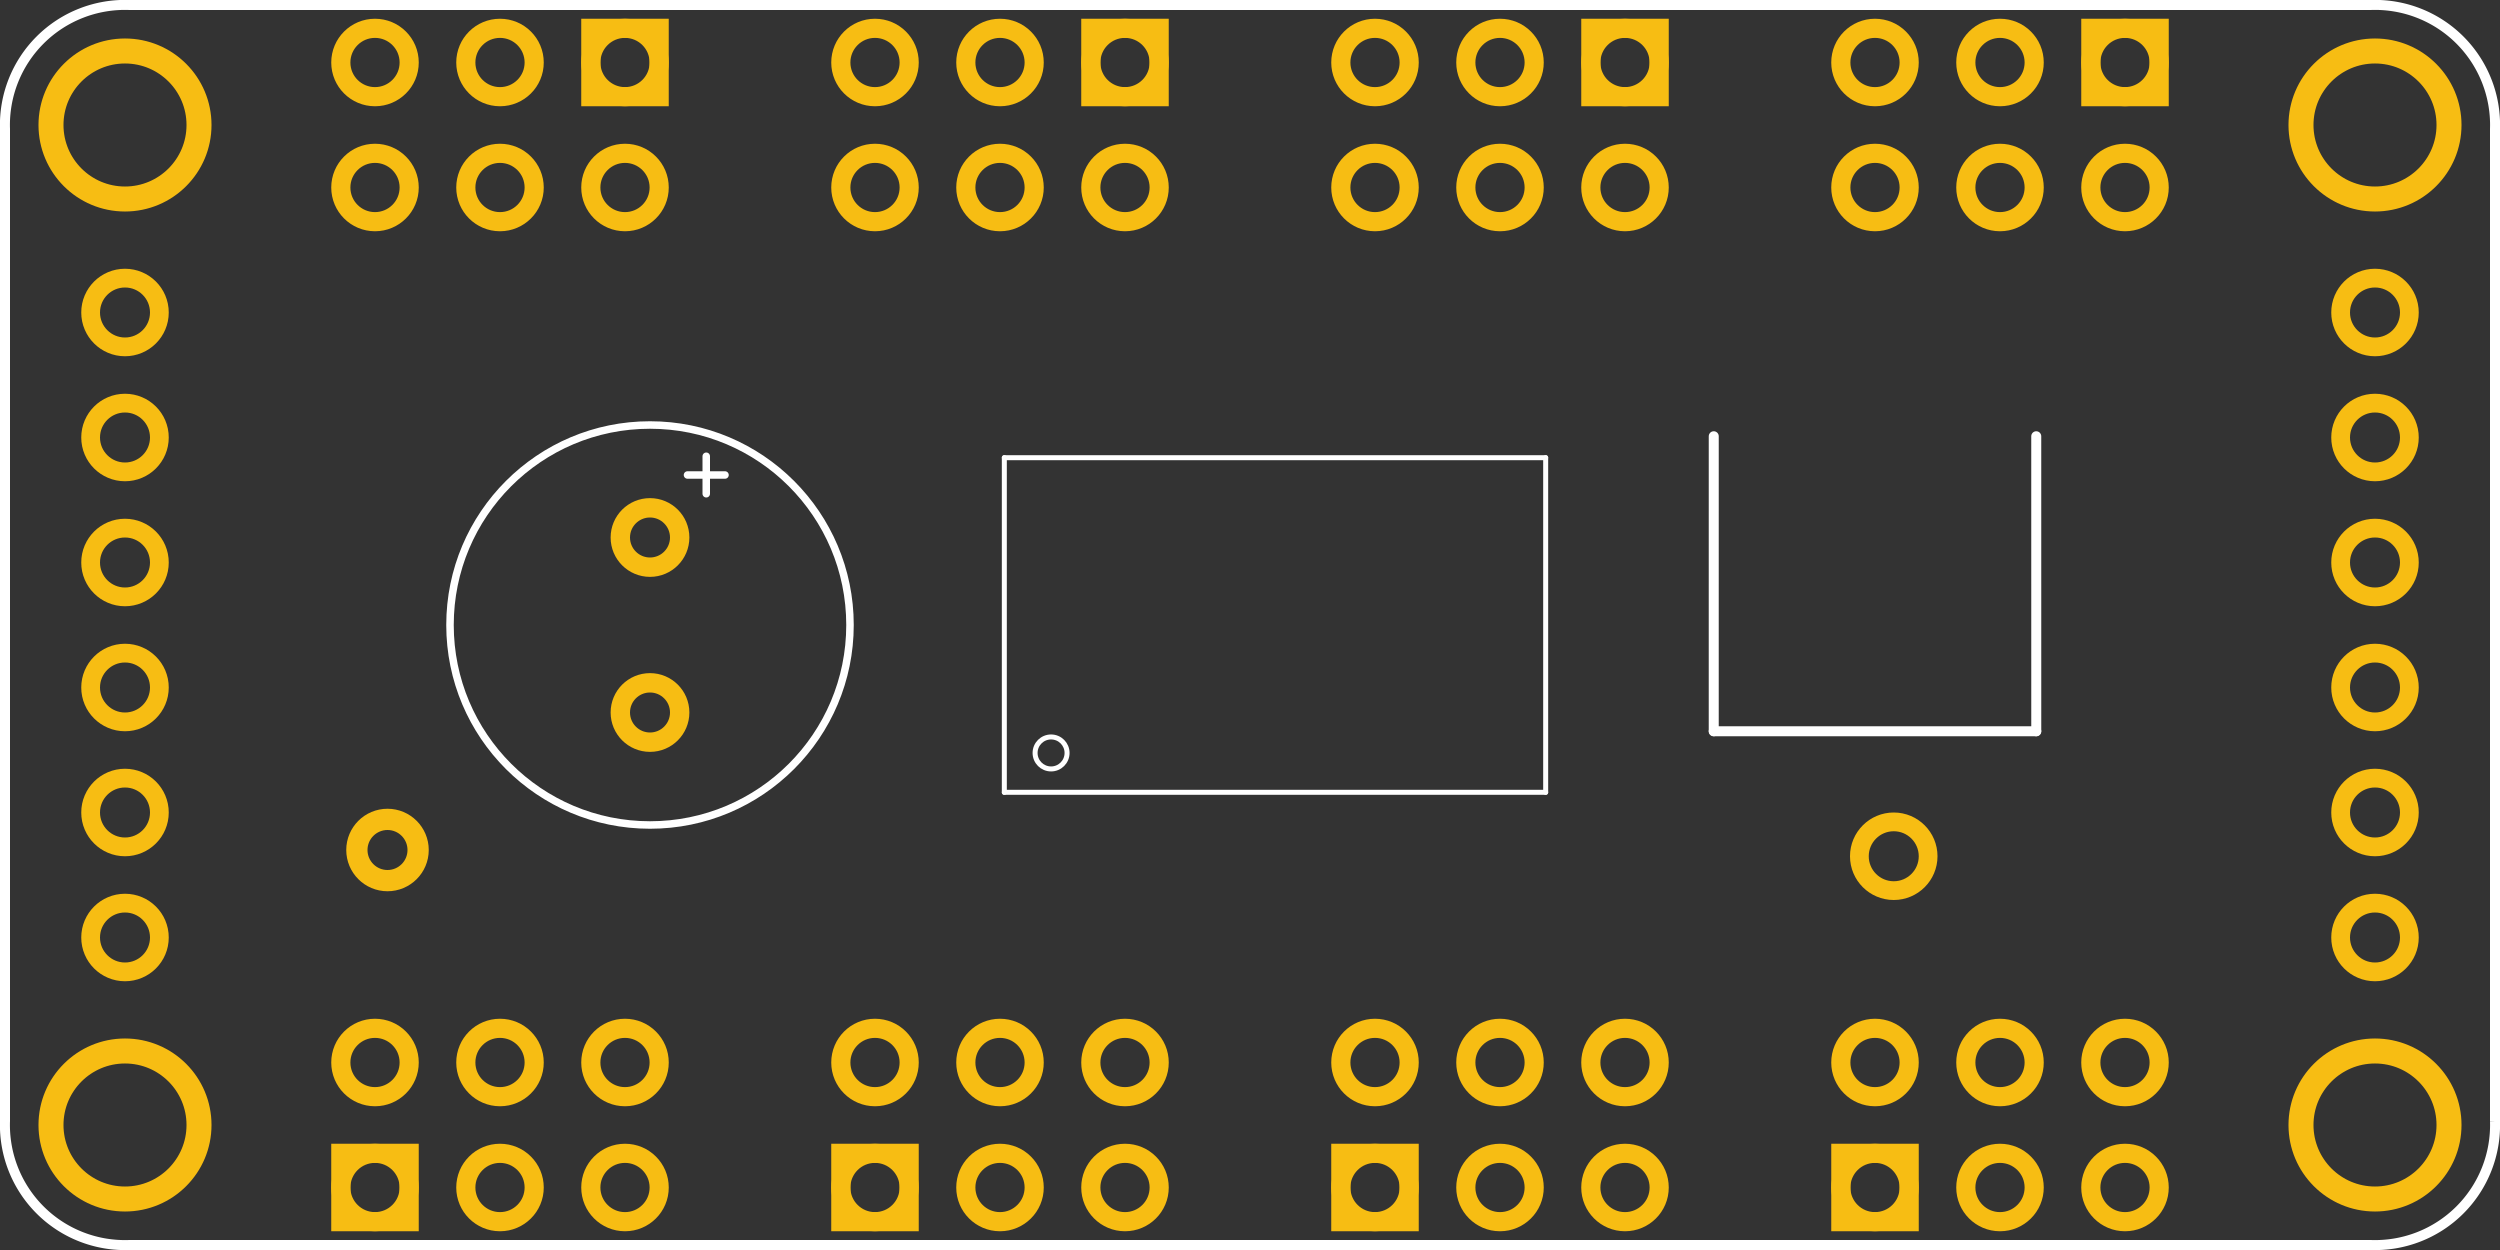 <?xml version='1.0' encoding='UTF-8' standalone='no'?>
<!-- Created with Fritzing (http://www.fritzing.org/) -->
<svg xmlns="http://www.w3.org/2000/svg" version="1.2" width="2in" x="0in" y="0in" height="1in" baseProfile="tiny"  viewBox="0 0 144 72">
    <rect x="0" y="0" width="144" height="72" fill="#333333" stroke="none"/>
    <desc >
        <referenceFile >Adafruit 24-Channel 12-bit PWM LED Driver - SPI_pcb.svg</referenceFile>
    </desc>
    <desc >Fritzing footprint generated by brd2svg</desc>
    <g gorn="0.2"  id="silkscreen">
        <path d="M143.712,64.57A6.912,6.912,0,0,1,136.541,71.712L7.459,71.712A6.912,6.912,0,0,1,0.288,64.57L0.288,7.43A6.912,6.912,0,0,1,7.459,0.288L136.541,0.288A6.912,6.912,0,0,1,143.712,7.43L143.712,64.57" stroke="white" stroke-width="0.576"  fill="none"/>
        <g >
            <title >element:C4</title>
            <g >
                <title >package:E3,5-8</title>
                <line y1="26.28" y2="28.44" x1="40.68" x2="40.68" stroke-linecap="round" stroke="white" stroke-width="0.432" />
                <line y1="27.36" y2="27.36" x1="39.6" x2="41.76" stroke-linecap="round" stroke="white" stroke-width="0.432" />
                <circle cx="37.44" cy="36" r="11.52" stroke="white" stroke-width="0.432"  fill="none"/>
            </g>
        </g>
        <g >
            <title >element:IC1</title>
            <g >
                <title >package:HTSSOP32DAP</title>
                <line y1="26.362" y2="26.362" x1="57.849" x2="89.031" stroke-linecap="round" stroke="white" stroke-width="0.288" />
                <line y1="26.362" y2="45.638" x1="89.031" x2="89.031" stroke-linecap="round" stroke="white" stroke-width="0.288" />
                <line y1="45.638" y2="45.638" x1="89.031" x2="57.849" stroke-linecap="round" stroke="white" stroke-width="0.288" />
                <line y1="45.638" y2="26.362" x1="57.849" x2="57.849" stroke-linecap="round" stroke="white" stroke-width="0.288" />
                <circle cx="60.542" cy="43.37" r="0.921" stroke="white" stroke-width="0.288"  fill="none"/>
            </g>
        </g>
        <g >
            <title >element:IC2</title>
            <g >
                <title >package:TO252</title>
                <line y1="25.128" y2="42.12" x1="117.288" x2="117.289" stroke-linecap="round" stroke="white" stroke-width="0.576" />
                <line y1="42.12" y2="42.12" x1="117.289" x2="98.711" stroke-linecap="round" stroke="white" stroke-width="0.576" />
                <line y1="42.12" y2="25.128" x1="98.711" x2="98.712" stroke-linecap="round" stroke="white" stroke-width="0.576" />
            </g>
        </g>
        <g >
            <title >element:J1</title>
            <g >
                <title >package:1X2-3.5MM</title>
            </g>
        </g>
        <g >
            <title >element:U$5</title>
            <g >
                <title >package:ADAFRUIT_TEXT_20MM</title>
            </g>
        </g>
    </g>
    <g gorn="0.3"  id="copper1">
        <g gorn="0.3.0"  id="copper0">
            <circle cx="28.8" cy="3.6" r="1.969" stroke="#F7BD13" stroke-width="1.103" gorn="0.3.0.0"  id="connector102pad" connectorname="+24V" fill="none"/>
            <circle cx="79.2" cy="68.4" r="1.969" stroke="#F7BD13" stroke-width="1.103" gorn="0.3.0.1"  id="connector70pad" connectorname="+24V" fill="none"/>
            <rect stroke="#F7BD13" width="3.937" stroke-width="1.103" x="77.231" y="66.431" height="3.937"  fill="none"/>
            <circle cx="108" cy="3.6" r="1.969" stroke="#F7BD13" stroke-width="1.103" gorn="0.3.0.3"  id="connector86pad" connectorname="+24V" fill="none"/>
            <circle cx="115.2" cy="68.4" r="1.969" stroke="#F7BD13" stroke-width="1.103" gorn="0.3.0.4"  id="connector78pad" connectorname="+24V" fill="none"/>
            <circle cx="64.8" cy="3.6" r="1.969" stroke="#F7BD13" stroke-width="1.103" gorn="0.3.0.5"  id="connector94pad" connectorname="+24V" fill="none"/>
            <rect stroke="#F7BD13" width="3.937" stroke-width="1.103" x="62.831" y="1.631" height="3.937"  fill="none"/>
            <circle cx="37.44" cy="30.96" r="1.71" stroke="#F7BD13" stroke-width="1.116" gorn="0.3.0.7"  id="connector11pad" connectorname="+24V" fill="none"/>
            <circle cx="136.8" cy="46.8" r="1.98" stroke="#F7BD13" stroke-width="1.08" gorn="0.3.0.8"  id="connector110pad" connectorname="GND" fill="none"/>
            <circle cx="37.44" cy="41.04" r="1.71" stroke="#F7BD13" stroke-width="1.116" gorn="0.3.0.9"  id="connector12pad" connectorname="GND" fill="none"/>
            <circle cx="57.6" cy="68.4" r="1.969" stroke="#F7BD13" stroke-width="1.103" gorn="0.3.0.10"  id="connector66pad" connectorname="+24V" fill="none"/>
            <circle cx="93.6" cy="68.4" r="1.969" stroke="#F7BD13" stroke-width="1.103" gorn="0.3.0.11"  id="connector74pad" connectorname="+24V" fill="none"/>
            <circle cx="122.4" cy="3.6" r="1.969" stroke="#F7BD13" stroke-width="1.103" gorn="0.3.0.12"  id="connector82pad" connectorname="+24V" fill="none"/>
            <rect stroke="#F7BD13" width="3.937" stroke-width="1.103" x="120.432" y="1.631" height="3.937"  fill="none"/>
            <circle cx="86.4" cy="3.6" r="1.969" stroke="#F7BD13" stroke-width="1.103" gorn="0.3.0.14"  id="connector90pad" connectorname="+24V" fill="none"/>
            <circle cx="50.4" cy="3.6" r="1.969" stroke="#F7BD13" stroke-width="1.103" gorn="0.3.0.15"  id="connector98pad" connectorname="+24V" fill="none"/>
            <circle cx="136.8" cy="18" r="1.98" stroke="#F7BD13" stroke-width="1.08" gorn="0.3.0.16"  id="connector106pad" connectorname="LAT" fill="none"/>
            <circle cx="136.8" cy="7.2" r="4.263" stroke="#F7BD13" stroke-width="1.44" gorn="0.3.0.17"  id="connector122pad" connectorname="P$1" fill="none"/>
            <circle cx="64.8" cy="68.4" r="1.969" stroke="#F7BD13" stroke-width="1.103" gorn="0.3.0.18"  id="connector68pad" connectorname="+24V" fill="none"/>
            <circle cx="86.4" cy="68.4" r="1.969" stroke="#F7BD13" stroke-width="1.103" gorn="0.3.0.19"  id="connector72pad" connectorname="+24V" fill="none"/>
            <circle cx="108" cy="68.4" r="1.969" stroke="#F7BD13" stroke-width="1.103" gorn="0.3.0.20"  id="connector76pad" connectorname="+24V" fill="none"/>
            <rect stroke="#F7BD13" width="3.937" stroke-width="1.103" x="106.032" y="66.431" height="3.937"  fill="none"/>
            <circle cx="122.4" cy="68.4" r="1.969" stroke="#F7BD13" stroke-width="1.103" gorn="0.3.0.22"  id="connector80pad" connectorname="+24V" fill="none"/>
            <circle cx="115.2" cy="3.6" r="1.969" stroke="#F7BD13" stroke-width="1.103" gorn="0.3.0.23"  id="connector84pad" connectorname="+24V" fill="none"/>
            <circle cx="93.6" cy="3.6" r="1.969" stroke="#F7BD13" stroke-width="1.103" gorn="0.3.0.24"  id="connector88pad" connectorname="+24V" fill="none"/>
            <rect stroke="#F7BD13" width="3.937" stroke-width="1.103" x="91.632" y="1.631" height="3.937"  fill="none"/>
            <circle cx="79.2" cy="3.6" r="1.969" stroke="#F7BD13" stroke-width="1.103" gorn="0.3.0.26"  id="connector92pad" connectorname="+24V" fill="none"/>
            <circle cx="57.6" cy="3.6" r="1.969" stroke="#F7BD13" stroke-width="1.103" gorn="0.3.0.27"  id="connector96pad" connectorname="+24V" fill="none"/>
            <circle cx="36" cy="3.6" r="1.969" stroke="#F7BD13" stroke-width="1.103" gorn="0.3.0.28"  id="connector100pad" connectorname="+24V" fill="none"/>
            <rect stroke="#F7BD13" width="3.937" stroke-width="1.103" x="34.031" y="1.631" height="3.937"  fill="none"/>
            <circle cx="21.6" cy="3.6" r="1.969" stroke="#F7BD13" stroke-width="1.103" gorn="0.3.0.30"  id="connector104pad" connectorname="+24V" fill="none"/>
            <circle cx="136.8" cy="32.4" r="1.98" stroke="#F7BD13" stroke-width="1.08" gorn="0.3.0.31"  id="connector108pad" connectorname="CLK" fill="none"/>
            <circle cx="109.08" cy="49.32" r="1.98" stroke="#F7BD13" stroke-width="1.08" gorn="0.3.0.32"  id="connector112pad" connectorname="VCC" fill="none"/>
            <circle cx="136.8" cy="64.8" r="4.263" stroke="#F7BD13" stroke-width="1.44" gorn="0.3.0.33"  id="connector124pad" connectorname="P$1" fill="none"/>
            <circle cx="57.6" cy="61.2" r="1.969" stroke="#F7BD13" stroke-width="1.103" gorn="0.3.0.34"  id="connector67pad" connectorname="PWM4" fill="none"/>
            <circle cx="64.8" cy="61.2" r="1.969" stroke="#F7BD13" stroke-width="1.103" gorn="0.3.0.35"  id="connector69pad" connectorname="PWM5" fill="none"/>
            <circle cx="79.2" cy="61.2" r="1.969" stroke="#F7BD13" stroke-width="1.103" gorn="0.3.0.36"  id="connector71pad" connectorname="PWM6" fill="none"/>
            <circle cx="86.4" cy="61.2" r="1.969" stroke="#F7BD13" stroke-width="1.103" gorn="0.3.0.37"  id="connector73pad" connectorname="PWM7" fill="none"/>
            <circle cx="93.6" cy="61.2" r="1.969" stroke="#F7BD13" stroke-width="1.103" gorn="0.3.0.38"  id="connector75pad" connectorname="PWM8" fill="none"/>
            <circle cx="108" cy="61.2" r="1.969" stroke="#F7BD13" stroke-width="1.103" gorn="0.3.0.39"  id="connector77pad" connectorname="PWM9" fill="none"/>
            <circle cx="115.2" cy="61.2" r="1.969" stroke="#F7BD13" stroke-width="1.103" gorn="0.3.0.40"  id="connector79pad" connectorname="PWM10" fill="none"/>
            <circle cx="122.4" cy="61.2" r="1.969" stroke="#F7BD13" stroke-width="1.103" gorn="0.3.0.41"  id="connector81pad" connectorname="PWM11" fill="none"/>
            <circle cx="122.4" cy="10.8" r="1.969" stroke="#F7BD13" stroke-width="1.103" gorn="0.3.0.42"  id="connector83pad" connectorname="PWM12" fill="none"/>
            <circle cx="115.2" cy="10.8" r="1.969" stroke="#F7BD13" stroke-width="1.103" gorn="0.3.0.43"  id="connector85pad" connectorname="PWM13" fill="none"/>
            <circle cx="108" cy="10.8" r="1.969" stroke="#F7BD13" stroke-width="1.103" gorn="0.3.0.44"  id="connector87pad" connectorname="PWM14" fill="none"/>
            <circle cx="93.6" cy="10.8" r="1.969" stroke="#F7BD13" stroke-width="1.103" gorn="0.3.0.45"  id="connector89pad" connectorname="PWM15" fill="none"/>
            <circle cx="86.4" cy="10.8" r="1.969" stroke="#F7BD13" stroke-width="1.103" gorn="0.3.0.46"  id="connector91pad" connectorname="PWM16" fill="none"/>
            <circle cx="79.2" cy="10.8" r="1.969" stroke="#F7BD13" stroke-width="1.103" gorn="0.3.0.47"  id="connector93pad" connectorname="PWM17" fill="none"/>
            <circle cx="64.8" cy="10.8" r="1.969" stroke="#F7BD13" stroke-width="1.103" gorn="0.3.0.48"  id="connector95pad" connectorname="PWM18" fill="none"/>
            <circle cx="57.6" cy="10.8" r="1.969" stroke="#F7BD13" stroke-width="1.103" gorn="0.3.0.49"  id="connector97pad" connectorname="PWM19" fill="none"/>
            <circle cx="50.4" cy="10.8" r="1.969" stroke="#F7BD13" stroke-width="1.103" gorn="0.3.0.50"  id="connector99pad" connectorname="PWM20" fill="none"/>
            <circle cx="7.2" cy="18" r="1.98" stroke="#F7BD13" stroke-width="1.08" gorn="0.3.0.51"  id="connector52pad" connectorname="LAT" fill="none"/>
            <circle cx="36" cy="10.8" r="1.969" stroke="#F7BD13" stroke-width="1.103" gorn="0.3.0.52"  id="connector101pad" connectorname="PWM21" fill="none"/>
            <circle cx="7.2" cy="25.2" r="1.98" stroke="#F7BD13" stroke-width="1.08" gorn="0.3.0.53"  id="connector53pad" connectorname="OE" fill="none"/>
            <circle cx="28.8" cy="10.8" r="1.969" stroke="#F7BD13" stroke-width="1.103" gorn="0.3.0.54"  id="connector103pad" connectorname="PWM22" fill="none"/>
            <circle cx="7.2" cy="32.4" r="1.98" stroke="#F7BD13" stroke-width="1.08" gorn="0.3.0.55"  id="connector54pad" connectorname="CLK" fill="none"/>
            <circle cx="21.6" cy="10.8" r="1.969" stroke="#F7BD13" stroke-width="1.103" gorn="0.3.0.56"  id="connector105pad" connectorname="PWM23" fill="none"/>
            <circle cx="7.2" cy="39.6" r="1.98" stroke="#F7BD13" stroke-width="1.08" gorn="0.3.0.57"  id="connector55pad" connectorname="DIN" fill="none"/>
            <circle cx="136.8" cy="25.2" r="1.98" stroke="#F7BD13" stroke-width="1.08" gorn="0.3.0.58"  id="connector107pad" connectorname="OE" fill="none"/>
            <circle cx="7.2" cy="46.8" r="1.98" stroke="#F7BD13" stroke-width="1.08" gorn="0.3.0.59"  id="connector56pad" connectorname="GND" fill="none"/>
            <circle cx="136.8" cy="39.6" r="1.98" stroke="#F7BD13" stroke-width="1.08" gorn="0.3.0.60"  id="connector109pad" connectorname="DOUT" fill="none"/>
            <circle cx="7.2" cy="54" r="1.98" stroke="#F7BD13" stroke-width="1.08" gorn="0.3.0.61"  id="connector57pad" connectorname="+24V" fill="none"/>
            <circle cx="136.8" cy="54" r="1.98" stroke="#F7BD13" stroke-width="1.08" gorn="0.3.0.62"  id="connector111pad" connectorname="+24V" fill="none"/>
            <circle cx="21.6" cy="68.4" r="1.969" stroke="#F7BD13" stroke-width="1.103" gorn="0.3.0.63"  id="connector58pad" connectorname="+24V" fill="none"/>
            <rect stroke="#F7BD13" width="3.937" stroke-width="1.103" x="19.631" y="66.431" height="3.937"  fill="none"/>
            <circle cx="21.6" cy="61.2" r="1.969" stroke="#F7BD13" stroke-width="1.103" gorn="0.3.0.65"  id="connector59pad" connectorname="PWM0" fill="none"/>
            <circle cx="22.32" cy="48.96" r="1.764" stroke="#F7BD13" stroke-width="1.224" gorn="0.3.0.66"  id="connector115pad" connectorname="GND" fill="none"/>
            <circle cx="28.8" cy="68.4" r="1.969" stroke="#F7BD13" stroke-width="1.103" gorn="0.3.0.67"  id="connector60pad" connectorname="+24V" fill="none"/>
            <circle cx="28.8" cy="61.2" r="1.969" stroke="#F7BD13" stroke-width="1.103" gorn="0.3.0.68"  id="connector61pad" connectorname="PWM1" fill="none"/>
            <circle cx="36" cy="68.4" r="1.969" stroke="#F7BD13" stroke-width="1.103" gorn="0.3.0.69"  id="connector62pad" connectorname="+24V" fill="none"/>
            <circle cx="7.2" cy="7.2" r="4.263" stroke="#F7BD13" stroke-width="1.44" gorn="0.3.0.70"  id="connector121pad" connectorname="P$1" fill="none"/>
            <circle cx="36" cy="61.2" r="1.969" stroke="#F7BD13" stroke-width="1.103" gorn="0.3.0.71"  id="connector63pad" connectorname="PWM2" fill="none"/>
            <circle cx="7.2" cy="64.8" r="4.263" stroke="#F7BD13" stroke-width="1.44" gorn="0.3.0.72"  id="connector123pad" connectorname="P$1" fill="none"/>
            <circle cx="50.4" cy="68.4" r="1.969" stroke="#F7BD13" stroke-width="1.103" gorn="0.3.0.73"  id="connector64pad" connectorname="+24V" fill="none"/>
            <rect stroke="#F7BD13" width="3.937" stroke-width="1.103" x="48.431" y="66.431" height="3.937"  fill="none"/>
            <circle cx="50.4" cy="61.2" r="1.969" stroke="#F7BD13" stroke-width="1.103" gorn="0.3.0.75"  id="connector65pad" connectorname="PWM3" fill="none"/>
        </g>
    </g>
</svg>
